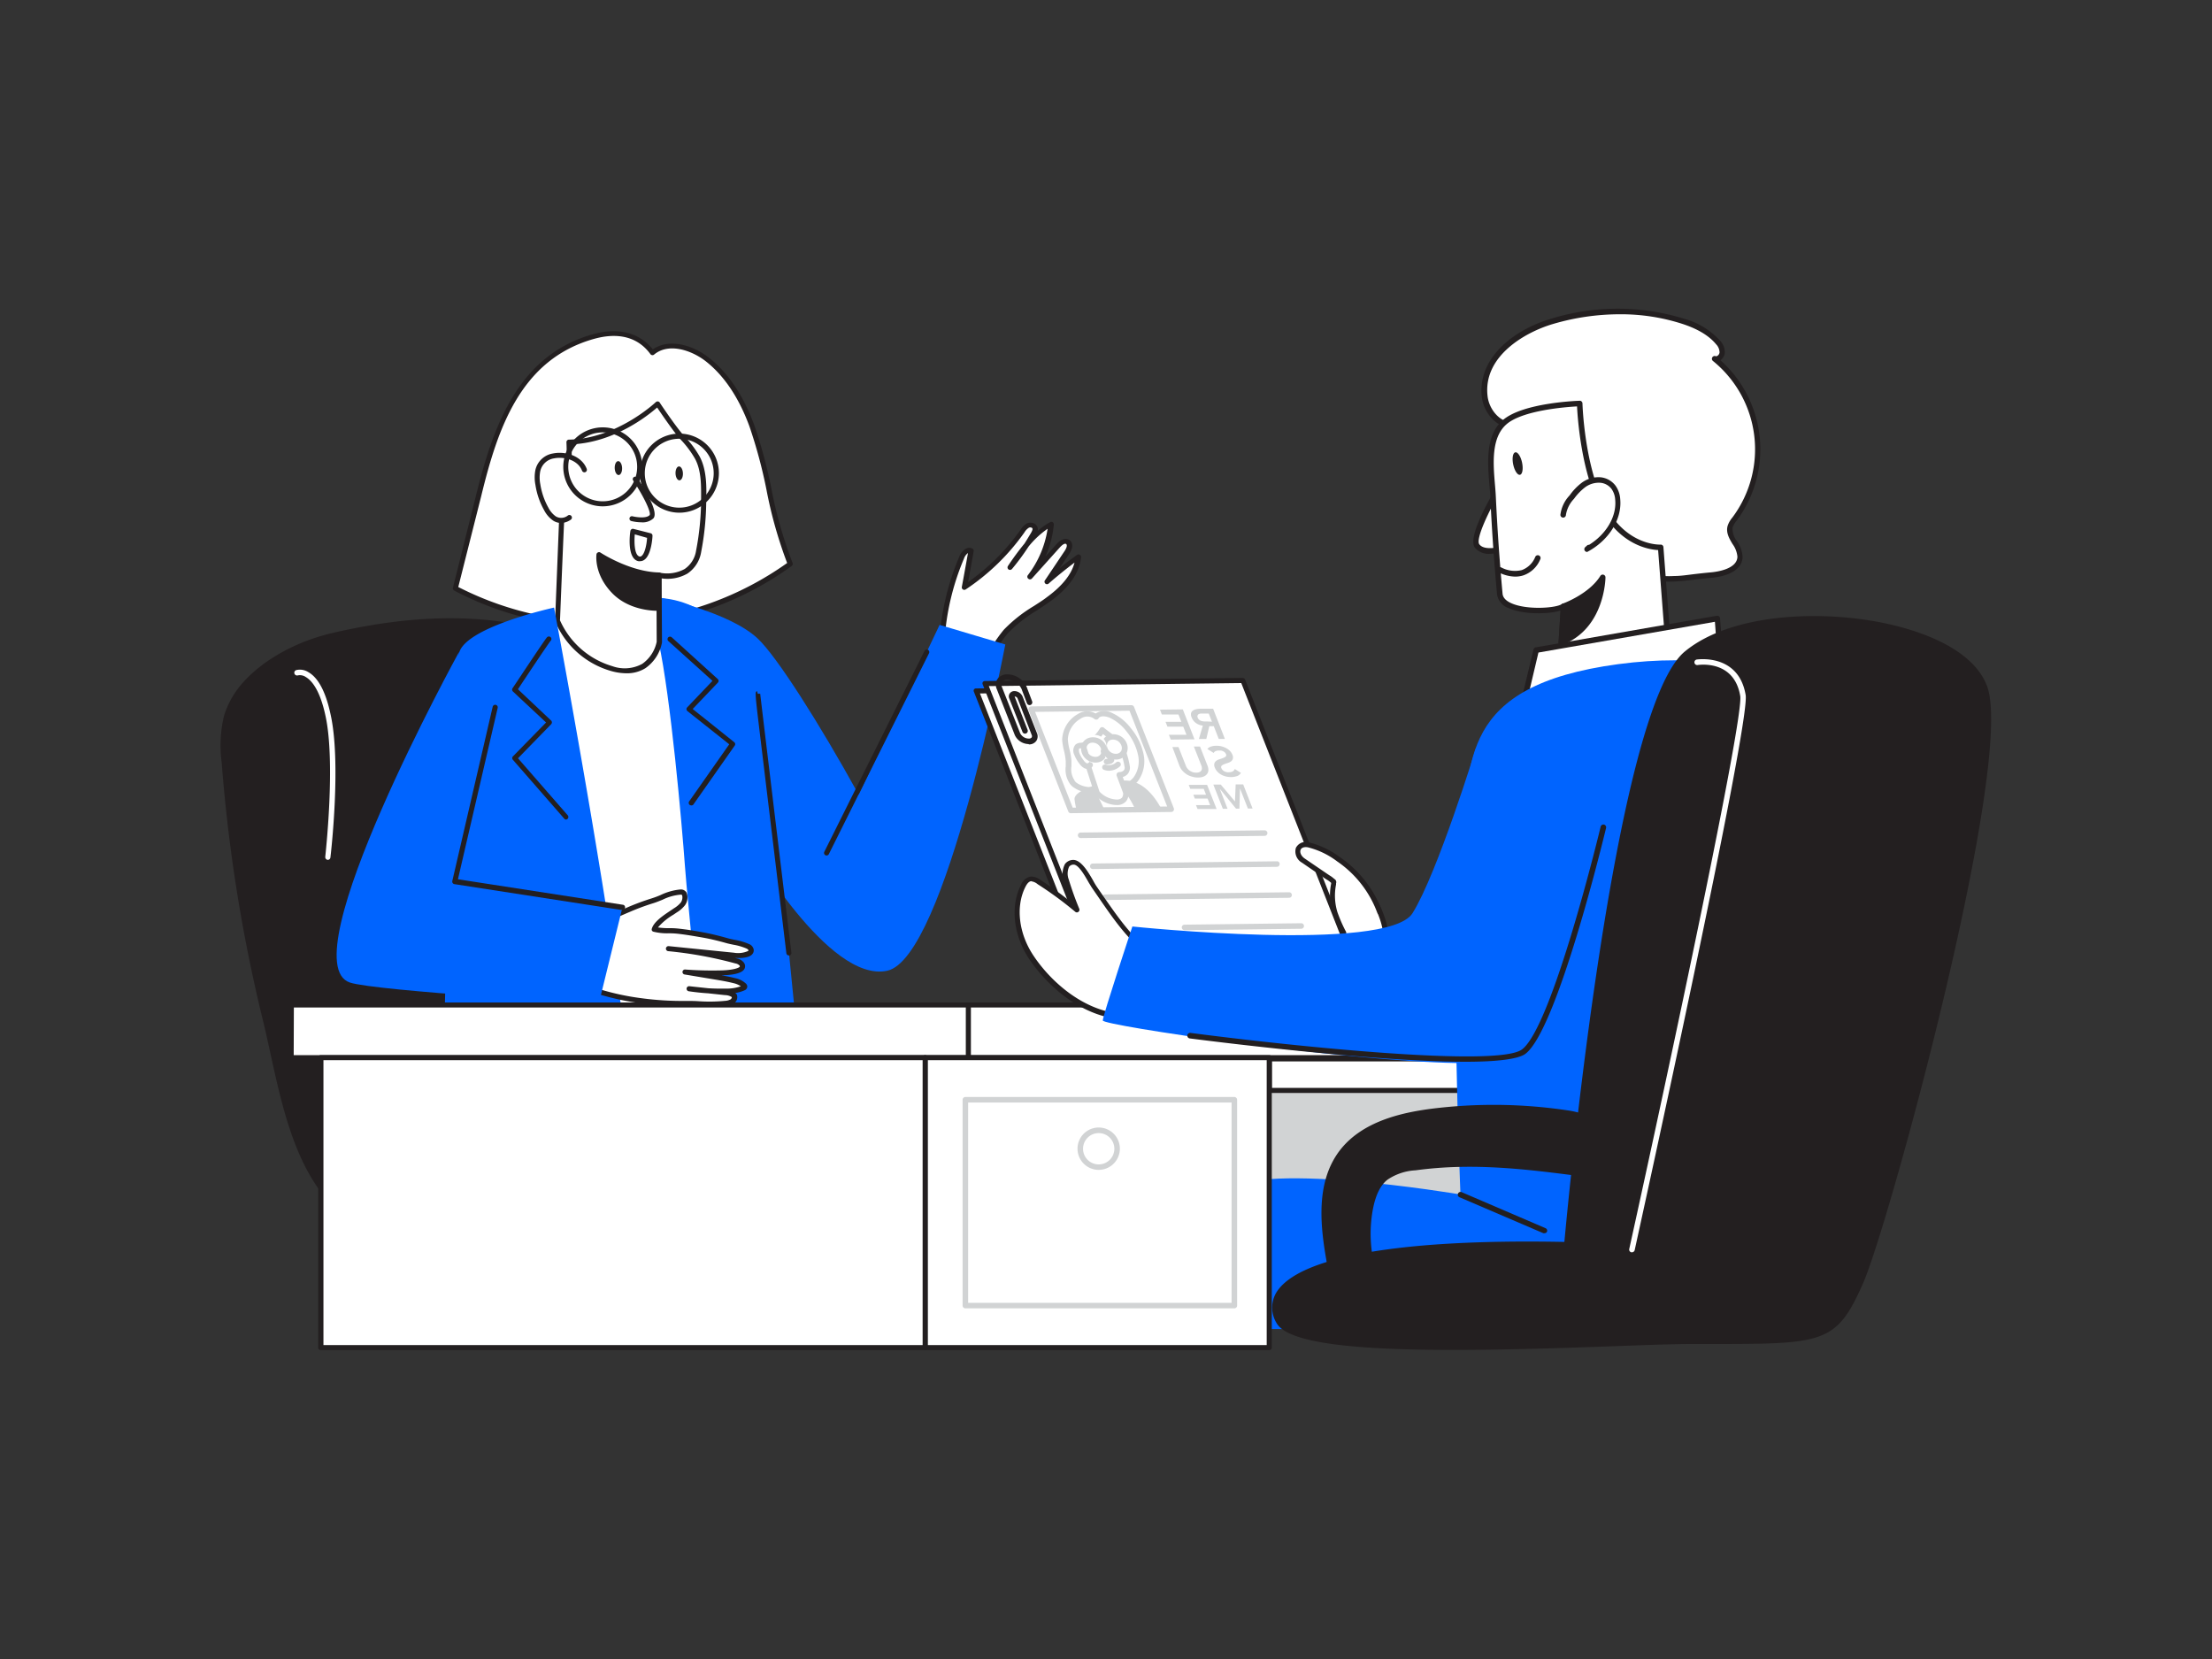<svg xmlns="http://www.w3.org/2000/svg" viewBox="0 0 400 300"><rect x="0" y="0" width="400" height="300" fill="#333333" stroke="none"/><g id="_75_job_interview" data-name="#75_job_interview"><path d="M170.3,115.93a45.81,45.81,0,0,1,3.57-15.16c.3-.72,1-1.58,1.69-1.21q-.6,3.33-1.21,6.64A39.6,39.6,0,0,0,184.85,96a2.74,2.74,0,0,1,1-1,.92.92,0,0,1,1.24.33,1.34,1.34,0,0,1-.22,1.13,40.88,40.88,0,0,1-4.2,6.14c2-3,4.19-6.12,7.37-7.87a18.52,18.52,0,0,1-3.77,9.55l5.09-5.66c.46-.52,1.23-1.07,1.77-.64s.18,1.28-.19,1.84l-3.54,5.28q2.7-2.37,5.61-4.48c-.34,3.22-2.8,5.8-5.42,7.69s-5.57,3.41-7.72,5.82a26.23,26.23,0,0,0-3.28,5.14" fill="#fff"/><path d="M178.58,119.73a.59.59,0,0,1-.22,0,.46.46,0,0,1-.18-.62,25.88,25.88,0,0,1,3.34-5.23,26.21,26.21,0,0,1,5.45-4.3c.79-.52,1.58-1,2.34-1.59,2.74-2,4.43-4.08,5-6.26-1.59,1.2-3.15,2.46-4.64,3.76a.45.45,0,0,1-.68-.59l3.54-5.28c.3-.46.52-1,.28-1.23s-.75.15-1.14.58l-5.09,5.67a.47.47,0,0,1-.64,0,.45.45,0,0,1-.07-.63,18.18,18.18,0,0,0,3.57-8.39A16.35,16.35,0,0,0,186,98.83a42.21,42.21,0,0,1-3,4.06.47.47,0,0,1-.63.08.46.46,0,0,1-.1-.62,48.68,48.68,0,0,1,3-4.07c.43-.67.83-1.35,1.22-2,.13-.25.28-.55.2-.73a.25.25,0,0,0-.15-.13.64.64,0,0,0-.47,0,2.43,2.43,0,0,0-.81.84,40.17,40.17,0,0,1-10.63,10.33.47.47,0,0,1-.51,0,.44.44,0,0,1-.19-.46c.37-2,.75-4.08,1.11-6.12a2.07,2.07,0,0,0-.72,1,45.21,45.21,0,0,0-3.53,15,.46.46,0,0,1-.92-.06,46,46,0,0,1,3.61-15.31,2.67,2.67,0,0,1,1.36-1.5,1.15,1.15,0,0,1,1,.07.44.44,0,0,1,.23.48c-.33,1.86-.67,3.71-1,5.57a39.25,39.25,0,0,0,9.48-9.46,3.23,3.23,0,0,1,1.18-1.17,1.56,1.56,0,0,1,1.18,0,1.17,1.17,0,0,1,.67.62,1.2,1.2,0,0,1,.07.74,13,13,0,0,1,2.24-1.56.44.44,0,0,1,.47,0,.46.46,0,0,1,.21.42,18.91,18.91,0,0,1-1.52,5.8l2-2.26c.84-.94,1.76-1.2,2.4-.68s.58,1.42-.1,2.45l-1.75,2.6c1-.84,2.1-1.65,3.17-2.43a.46.46,0,0,1,.49,0,.45.45,0,0,1,.23.44c-.3,2.84-2.18,5.54-5.61,8-.77.56-1.57,1.08-2.37,1.61a25.33,25.33,0,0,0-5.27,4.15,25.6,25.6,0,0,0-3.22,5A.46.46,0,0,1,178.58,119.73Z" fill="#231f20"/><path d="M44.42,123.57c4-4.45,10.34-7.39,15.65-8.63,13.05-3.07,27.52-4.2,40.43.3,20.15,7,15.93,32.06,17.74,49.32.93,8.86,1.07,18.55,4.35,26.88,3.63,9.21,1.69,17.36-6.52,24-6.17,5-14.39,6.86-22.32,6.72-8.79-.16-22.86,3.36-30.31-1.9-10.62-7.5-12.58-24.09-15.45-35.76a288.23,288.23,0,0,1-7.46-46.61,22.83,22.83,0,0,1,.41-8.33A15.36,15.36,0,0,1,44.42,123.57Z" fill="#231f20"/><path d="M75.84,223.62c-4.8,0-9.35-.65-12.66-3-9.09-6.42-11.86-19.06-14.3-30.22-.44-2-.87-4-1.31-5.79a288.48,288.48,0,0,1-7.48-46.69,23.18,23.18,0,0,1,.42-8.49,16.19,16.19,0,0,1,3.58-6.17h0c3.61-4,9.55-7.28,15.88-8.76,15.76-3.7,29.45-3.6,40.68.31,16.38,5.71,16.93,23.17,17.42,38.57.13,3.94.25,7.67.61,11.13.19,1.85.35,3.75.52,5.66.6,7.16,1.23,14.57,3.8,21.1,3.79,9.62,1.55,17.87-6.66,24.51-5.62,4.56-13.64,7-22.6,6.82-2.46-.05-5.34.2-8.38.46S79,223.62,75.84,223.62Zm5.6-110.93a93.14,93.14,0,0,0-21.27,2.68C54,116.81,48.24,120,44.74,123.86h0a15.08,15.08,0,0,0-3.38,5.83,22.69,22.69,0,0,0-.4,8.17,290.25,290.25,0,0,0,7.46,46.55c.45,1.83.88,3.77,1.33,5.82,2.4,11,5.13,23.46,13.94,29.68,5.22,3.68,13.92,2.94,21.59,2.28,3.07-.26,6-.51,8.47-.46,8.78.17,16.58-2.2,22-6.62,7.87-6.38,10-14.29,6.39-23.51-2.61-6.65-3.25-14.12-3.86-21.35-.16-1.9-.32-3.79-.52-5.64-.37-3.49-.48-7.23-.61-11.19-.48-15.12-1-32.26-16.83-37.76A57.24,57.24,0,0,0,81.44,112.69Zm-37,10.88h0Z" fill="#231f20"/><path d="M83.67,101.06l2.84-11.38c3.07-12.31,7.3-25,20.77-28.84,4-1.13,8-.68,10.69,2.93,2.72-2.29,7-1.06,9.8,1.11,3.9,3,6.47,7.43,8.17,12,3,8.12,3.53,16.9,7,25-17.18,12.68-41.72,14.47-60.56,4.42Z" fill="#fff"/><path d="M108.93,113.36a57,57,0,0,1-26.8-6.57.45.45,0,0,1-.23-.51L83.23,101h0l2.84-11.38c3-12.07,7.37-25.28,21.08-29.16,4.59-1.31,8.44-.34,10.9,2.72,2.94-2.06,7.19-.77,10,1.39,3.51,2.69,6.31,6.81,8.32,12.24A88.26,88.26,0,0,1,139.5,88.4a77.28,77.28,0,0,0,3.82,13.39.47.47,0,0,1-.15.55A57.87,57.87,0,0,1,108.93,113.36Zm-26.06-7.21a57.46,57.46,0,0,0,59.47-4.34,79.06,79.06,0,0,1-3.73-13.21,88.88,88.88,0,0,0-3.1-11.53c-1.94-5.26-4.64-9.24-8-11.83-2.65-2-6.68-3.26-9.23-1.12a.44.44,0,0,1-.35.1.44.44,0,0,1-.31-.18c-2.83-3.86-7.1-3.63-10.2-2.76C94.15,65,90,77.43,87,89.79Z" fill="#231f20"/><path d="M137,115.45c3.47,3.24,11.22,15.45,18.28,28.25L169.91,113l11.88,3.54s-10.75,56.69-21.35,59-25.05-23-25.05-23l-16.21-44.51S131.82,110.6,137,115.45Z" fill="#0064ff"/><path d="M118,113.41s16,9,19.15,24.57-3,63.18-3,63.18l-39.7-1.65s6.47-56.74,2.59-69.09-3.76-15.78,0-17S111,105.69,118,113.41Z" fill="#fff"/><path d="M134.16,201.62h0L94.44,200a.48.48,0,0,1-.33-.15.45.45,0,0,1-.1-.35c.06-.57,6.41-56.79,2.61-68.9-3.92-12.45-3.86-16.23.29-17.58.59-.19,1.37-.53,2.27-.92,4.56-2,13-5.64,19.09,1,1.14.66,16.3,9.77,19.31,24.83,3.09,15.44-2.91,62.85-3,63.33A.45.45,0,0,1,134.16,201.62ZM95,199.07l38.79,1.62c.59-4.73,5.83-48.1,2.93-62.62-3-15.17-18.78-24.17-18.93-24.26a.27.27,0,0,1-.12-.09c-5.62-6.22-13.43-2.84-18.1-.82-.92.4-1.71.74-2.35.95-3.11,1-3.76,3.52.3,16.44C101.21,142.11,95.63,193.14,95,199.07Z" fill="#231f20"/><path d="M127.86,209.41c-1.06-25.22-3.49-45.64-4-52.78-.57-7.82-2.58-30.52-4.74-40.45-2.8-6.18-1.59-8-1.59-8s15.8-2.22,20.5,21.36c1.39,6.95,4.92,47.46,8.32,78.93Z" fill="#0064ff"/><path d="M119.16,104l.07,12.14S118,123,110.62,120.9a15.31,15.31,0,0,1-9.81-8.71l.84-21a37.79,37.79,0,0,0,1.22-11.27c9-.15,16-6.92,16-6.92s3.08,4.64,4.42,6.1a18.6,18.6,0,0,1,2.78,3.66c1.24,2.34,1.19,5.25,1.13,7.84a50.94,50.94,0,0,1-.91,9.14C125.13,105.45,119.16,104,119.16,104Z" fill="#fff"/><path d="M113.24,121.75a10.29,10.29,0,0,1-2.74-.41,15.62,15.62,0,0,1-10.12-9,.35.35,0,0,1,0-.17s.83-20.89.83-21a5,5,0,0,1,.22-1,35,35,0,0,0,1-10.2.44.44,0,0,1,.13-.33.43.43,0,0,1,.32-.14c8.68-.14,15.65-6.72,15.72-6.79a.47.47,0,0,1,.7.08c0,.05,3.08,4.62,4.38,6a18.93,18.93,0,0,1,2.84,3.76c1.31,2.46,1.25,5.56,1.19,8.06a50.38,50.38,0,0,1-.92,9.22,5.8,5.8,0,0,1-2.48,3.89,7.25,7.25,0,0,1-4.67.87l.07,11.6a7.33,7.33,0,0,1-3,4.64A6.27,6.27,0,0,1,113.24,121.75Zm-12-9.63a15,15,0,0,0,9.48,8.34,6.6,6.6,0,0,0,5.41-.41,6.46,6.46,0,0,0,2.62-4L118.7,104a.46.46,0,0,1,.17-.36.49.49,0,0,1,.39-.09,6.65,6.65,0,0,0,4.54-.65,4.89,4.89,0,0,0,2.07-3.31,49.25,49.25,0,0,0,.91-9c0-2.51.12-5.36-1.09-7.62A18,18,0,0,0,123,79.4c-1.11-1.22-3.36-4.51-4.17-5.71-1.6,1.41-7.75,6.35-15.48,6.66a35.09,35.09,0,0,1-1,10,4.63,4.63,0,0,0-.18.85h0S102.09,91.53,101.27,112.12Z" fill="#231f20"/><path d="M119.09,110s-4.93.22-8.09-3.06-2.7-6.6-2.7-6.6,5.33,3.58,10.86,3.7Z" fill="#231f20"/><path d="M118.87,110.45c-1.06,0-5.29-.2-8.19-3.21-3.28-3.4-2.84-6.81-2.82-7a.44.44,0,0,1,.26-.34.42.42,0,0,1,.42,0s5.29,3.5,10.63,3.62a.44.44,0,0,1,.43.44l-.07,6a.44.44,0,0,1-.42.43Zm.22-.45h0Zm-10.37-8.87a8.7,8.7,0,0,0,2.59,5.5c2.47,2.56,6.12,2.89,7.34,2.93l.06-5.1A23.6,23.6,0,0,1,108.72,101.13Z" fill="#231f20"/><path d="M114.86,86.6s3.91,5.83,3,6.85-3.53.34-3.53.34" fill="#fff"/><path d="M116,94.45a8.18,8.18,0,0,1-1.84-.23.45.45,0,0,1-.32-.54.44.44,0,0,1,.54-.32c.61.15,2.48.45,3.09-.21.33-.47-1.08-3.41-3-6.3a.45.45,0,0,1,.74-.5c1.23,1.85,4,6.25,2.93,7.4A2.84,2.84,0,0,1,116,94.45Z" fill="#231f20"/><ellipse cx="122.83" cy="85.59" rx="0.67" ry="1.26" transform="translate(-3.27 4.9) rotate(-2.25)" fill="#231f20"/><ellipse cx="111.83" cy="84.64" rx="0.67" ry="1.26" transform="translate(-3.24 4.46) rotate(-2.25)" fill="#231f20"/><path d="M117.52,96.87l-3.11-.8s-.63,4.54,1.12,4.94S117.52,96.87,117.52,96.87Z" fill="#fff"/><path d="M115.74,101.48a1.1,1.1,0,0,1-.31,0C113.34,101,113.9,96.52,114,96a.44.44,0,0,1,.2-.3.4.4,0,0,1,.35-.06l3.11.79a.44.44,0,0,1,.33.45c0,.35-.21,3.4-1.42,4.31A1.32,1.32,0,0,1,115.74,101.48Zm-.95-4.85c-.13,1.45-.07,3.74.84,4a.41.41,0,0,0,.38-.09c.6-.45.94-2.12,1-3.28Z" fill="#231f20"/><path d="M105.7,85c-.81-2.13-3.52-2.92-5.58-2.51a3.49,3.49,0,0,0-2.83,2.64,6.48,6.48,0,0,0,0,2.52A13,13,0,0,0,98.78,92a4.68,4.68,0,0,0,1.51,1.76,2.37,2.37,0,0,0,2.69-.18" fill="#fff"/><path d="M101.46,94.57a2.66,2.66,0,0,1-1.42-.42,5.14,5.14,0,0,1-1.66-1.92,13.41,13.41,0,0,1-1.56-4.56,6.92,6.92,0,0,1,0-2.7A3.9,3.9,0,0,1,100,82c2.3-.46,5.21.46,6.1,2.79a.46.46,0,0,1-.26.59.46.46,0,0,1-.59-.27c-.72-1.87-3.14-2.6-5.07-2.22a3,3,0,0,0-2.48,2.3,6.06,6.06,0,0,0,0,2.34,12.68,12.68,0,0,0,1.46,4.26,4.31,4.31,0,0,0,1.35,1.59,1.92,1.92,0,0,0,2.19-.17.46.46,0,1,1,.52.76A3.14,3.14,0,0,1,101.46,94.57Z" fill="#231f20"/><path d="M76.76,209.41A149.23,149.23,0,0,0,80,191c1.28-14.38,0-63.33,3.06-73.07,1.48-4.65,17.13-8.06,17.13-8.06s15,79.36,15,100.8Z" fill="#0064ff"/><path d="M103.29,168.24c3.68-.63,7-2.34,10.45-3.79,1.38-.58,2.79-1.11,4.22-1.55,1.68-.52,3.29-1.52,5.09-1.57,1.12,0,.83,1.55.41,2.12a5.81,5.81,0,0,1-1.53,1.3c-1.05.72-3.27,2-3.65,3.3a23.91,23.91,0,0,0,4.23.34c1.52.17,3,.4,4.52.69s2.92.63,4.36,1a24.34,24.34,0,0,1,3.79,1c.29.15.6.37.62.69.07,1.14-2.49,1-3.13.94l-11.79-1.18a73.69,73.69,0,0,1,12.22,2.2,1.65,1.65,0,0,1,1,.56c1,1.51-3.22,1.59-3.69,1.6a64.52,64.52,0,0,1-6.52-.17l5.3.88c1.18.2,2.37.39,3.54.69a3.73,3.73,0,0,1,1.75.85.35.35,0,0,1,.12.23c0,.12-.13.2-.24.25a7.65,7.65,0,0,1-3.15.56,38.34,38.34,0,0,1-6.6-.44l6.54.7a2.47,2.47,0,0,1,1.6.58.9.9,0,0,1-.39,1,2.44,2.44,0,0,1-1.12.34,58.3,58.3,0,0,1-7.24,0,57.56,57.56,0,0,1-7.87-.5,46.71,46.71,0,0,1-14.84-4.44" fill="#fff"/><path d="M128.67,182c-.78,0-1.54,0-2.3-.06s-1.58-.06-2.38,0a60.18,60.18,0,0,1-7.93-.5,47.22,47.22,0,0,1-15-4.49.47.47,0,0,1-.21-.62.47.47,0,0,1,.62-.2,46,46,0,0,0,14.69,4.4A55.43,55.43,0,0,0,124,181c.81,0,1.62,0,2.42.06a29,29,0,0,0,4.76-.08,2.26,2.26,0,0,0,.92-.26.52.52,0,0,0,.24-.41,2.3,2.3,0,0,0-1.23-.36l-3.07-.33c-1.17-.07-2.34-.2-3.5-.37a.47.47,0,0,1-.38-.52.46.46,0,0,1,.5-.39l3.45.37q1.54.09,3.09.06a7.54,7.54,0,0,0,2.76-.42,3.74,3.74,0,0,0-1.35-.57c-1.15-.29-2.34-.49-3.5-.68l-5.29-.88a.45.45,0,0,1,.1-.9c2.15.16,4.33.21,6.48.16s3.25-.44,3.38-.69c0-.05,0-.15-.06-.2a1.32,1.32,0,0,0-.74-.37A72.54,72.54,0,0,0,120.83,172a.46.46,0,0,1-.41-.45v-.05a.47.47,0,0,1,.5-.41l11.79,1.19a4.45,4.45,0,0,0,2.57-.31c.06-.06.07-.1.06-.15s-.08-.17-.36-.3a10.24,10.24,0,0,0-2.34-.68c-.47-.1-.94-.19-1.38-.32-1.42-.4-2.87-.75-4.32-1s-3-.52-4.48-.68a15.31,15.31,0,0,0-1.54-.07,10.37,10.37,0,0,1-2.76-.29.44.44,0,0,1-.28-.22.47.47,0,0,1,0-.35c.38-1.26,2.11-2.4,3.37-3.24l.62-.42a4.76,4.76,0,0,0,1.26-1.07,1.63,1.63,0,0,0,.22-1.3s-.08-.11-.25-.1a9,9,0,0,0-3.27.91c-.55.22-1.12.46-1.7.64a41,41,0,0,0-4.17,1.54c-.63.26-1.26.54-1.88.81a37.31,37.31,0,0,1-8.68,3,.46.46,0,0,1-.15-.9,36.87,36.87,0,0,0,8.46-2.93l1.89-.83a45.33,45.33,0,0,1,4.26-1.57,17.09,17.09,0,0,0,1.62-.61,10.46,10.46,0,0,1,3.6-1,1.17,1.17,0,0,1,1.08.6,2.43,2.43,0,0,1-.29,2.25,5.52,5.52,0,0,1-1.48,1.3l-.64.43a11,11,0,0,0-2.77,2.29,12.93,12.93,0,0,0,2,.13,14.74,14.74,0,0,1,1.62.07c1.52.16,3,.4,4.56.69s2.95.64,4.39,1.05c.42.12.87.21,1.31.3a11,11,0,0,1,2.55.75,1.33,1.33,0,0,1,.89,1.07,1.07,1.07,0,0,1-.35.87c-.7.67-2.4.63-3.08.57l.39.11a2.07,2.07,0,0,1,1.25.75,1.06,1.06,0,0,1,.11,1.13c-.38.72-1.78,1.12-4.15,1.17h0c.8.14,1.62.29,2.42.5a4,4,0,0,1,2,1,.77.77,0,0,1,.24.56.75.75,0,0,1-.5.65,6,6,0,0,1-1.67.48,1.94,1.94,0,0,1,.21.2.35.35,0,0,1,.08.13,1.35,1.35,0,0,1-.55,1.57,2.83,2.83,0,0,1-1.33.41A19.13,19.13,0,0,1,128.67,182Z" fill="#231f20"/><path d="M83,117.91s-30.77,56-19.74,59.76c4.52,1.54,45,3.91,45,3.91l4.29-17.46-30.32-4.69Z" fill="#0064ff"/><path d="M122.83,92.71A7.15,7.15,0,1,1,130,85.57,7.15,7.15,0,0,1,122.83,92.71Zm0-13.37a6.23,6.23,0,1,0,6.23,6.23A6.24,6.24,0,0,0,122.83,79.34Z" fill="#231f20"/><path d="M109,91.56a7.14,7.14,0,1,1,7.14-7.14A7.15,7.15,0,0,1,109,91.56Zm0-13.37a6.23,6.23,0,1,0,6.22,6.23A6.24,6.24,0,0,0,109,78.19Z" fill="#231f20"/><path d="M112.56,164.57h-.07l-30.32-4.69a.44.44,0,0,1-.31-.2.45.45,0,0,1-.07-.36l7.3-31.5A.46.46,0,0,1,90,128l-7.19,31,29.84,4.61a.46.46,0,0,1,.38.53A.45.45,0,0,1,112.56,164.57Z" fill="#231f20"/><path d="M142.65,172.77a.45.45,0,0,1-.45-.4l-4.77-39.54c-.93-7.74-.93-7.74-.51-7.83l.18.9-.09-.45.46,0c.06.68,5.58,46.38,5.64,46.84a.46.46,0,0,1-.4.51Z" fill="#231f20"/><path d="M149.47,154.7a.46.46,0,0,1-.41-.66l18.12-36.33a.46.46,0,0,1,.61-.21.47.47,0,0,1,.21.62l-18.12,36.33A.45.45,0,0,1,149.47,154.7Z" fill="#231f20"/><path d="M59.32,155.49h-.06a.5.5,0,0,1-.44-.55c0-.17,1.94-17.13,0-25.67-1-4.55-2.48-6.23-3.52-6.84a1.88,1.88,0,0,0-1.43-.3.51.51,0,0,1-.63-.33.5.5,0,0,1,.32-.62,2.81,2.81,0,0,1,2.19.36c1.78,1,3.14,3.53,4,7.52,2,8.69.09,25.29,0,26A.49.49,0,0,1,59.32,155.49Z" fill="#fff"/><path d="M102.33,148.2A.43.43,0,0,1,102,148L92.75,137.4a.45.45,0,0,1,0-.62l6-6.13-6-5.61a.46.46,0,0,1-.07-.58c1-1.47,5.84-8.82,6.25-9.23a.46.46,0,0,1,.65,0,.45.45,0,0,1,0,.64c-.32.36-3.64,5.32-5.92,8.77l6,5.66a.45.45,0,0,1,.14.33.51.51,0,0,1-.13.33l-6,6.16,9,10.32a.47.47,0,0,1-.05.65A.48.48,0,0,1,102.33,148.2Z" fill="#231f20"/><path d="M125,145.64a.53.53,0,0,1-.27-.08.47.47,0,0,1-.11-.64l7.25-10.33-7.56-6a.47.47,0,0,1-.17-.33.42.42,0,0,1,.12-.34l4.58-4.8-8-7.21a.47.47,0,0,1,0-.65.46.46,0,0,1,.65,0l8.3,7.53a.44.44,0,0,1,.15.32.42.42,0,0,1-.13.33l-4.55,4.77,7.51,6a.45.45,0,0,1,.09.62l-7.5,10.69A.47.47,0,0,1,125,145.64Z" fill="#231f20"/><path d="M302.72,104.66c2.11-.09,4.21-.45,6.66-.66,2.28-.2,5.21-1,5.25-3.33,0-2-2.31-3.56-1.79-5.45a4.21,4.21,0,0,1,.81-1.38,21.1,21.1,0,0,0-3.63-29,1.18,1.18,0,0,0,1.38-1.09,2.59,2.59,0,0,0-.73-1.84,13,13,0,0,0-6.33-3.86,40.17,40.17,0,0,0-23.66,0c-5.92,1.73-13,6.44-12.23,13.58.28,2.56,2.29,5.07,4.87,5.18,1.32,7.65,5.33,12.87,10.37,18.41a30.78,30.78,0,0,0,12.41,8.44A17,17,0,0,0,302.72,104.66Z" fill="#fff"/><path d="M301.79,105.18a17,17,0,0,1-5.85-1,31.13,31.13,0,0,1-12.62-8.58c-4.66-5.11-8.95-10.37-10.42-18.27-2.76-.36-4.67-3.06-4.95-5.6-.76-7,5.77-12.12,12.59-14.11a40.79,40.79,0,0,1,23.95,0,13.73,13.73,0,0,1,6.57,4,3.07,3.07,0,0,1,.84,2.2,1.85,1.85,0,0,1-.79,1.32,21.59,21.59,0,0,1,2.94,29l-.07.09a3.86,3.86,0,0,0-.66,1.12,3.44,3.44,0,0,0,.79,2.52,5.37,5.37,0,0,1,1,2.81c0,2.09-2.17,3.51-5.71,3.81-1,.09-2,.21-2.89.31-1.31.16-2.54.31-3.79.36h0Zm-8.91-48.35a42.83,42.83,0,0,0-12.06,1.76C276,60,268.14,64.31,269,71.63c.24,2.2,2,4.64,4.39,4.75a.49.49,0,0,1,.47.41c1.23,7.11,4.69,12,10.25,18.15a30.29,30.29,0,0,0,12.21,8.31,16.33,16.33,0,0,0,6.42.91h0c1.22,0,2.43-.2,3.72-.35.93-.11,1.9-.22,2.93-.31s4.75-.58,4.79-2.84a4.59,4.59,0,0,0-.88-2.28c-.6-1-1.23-2.07-.89-3.29a4.43,4.43,0,0,1,.82-1.46l.07-.09a20.57,20.57,0,0,0-3.55-28.27.5.5,0,0,1-.12-.63.49.49,0,0,1,.59-.24.39.39,0,0,0,.36-.07.84.84,0,0,0,.37-.59,2.16,2.16,0,0,0-.62-1.48c-1.64-2-4.27-3.09-6.1-3.69A36.17,36.17,0,0,0,292.88,56.83Z" fill="#231f20"/><path d="M271.28,88s-5.46,9-4.19,10.76,5.21.41,5.21.41" fill="#fff"/><path d="M269.45,100.15A3.26,3.26,0,0,1,266.68,99c-1.35-1.89,2.85-9.13,4.17-11.31a.5.5,0,1,1,.85.52c-2.54,4.19-4.87,9.28-4.2,10.2.86,1.21,3.63.58,4.63.24a.51.51,0,0,1,.64.31.5.5,0,0,1-.31.63A10.23,10.23,0,0,1,269.45,100.15Z" fill="#231f20"/><path d="M272.07,76.36C268.5,79.52,269.81,85.83,270,90q.4,8.73,1.21,17.43c.34,3.68,9.9,3.39,11.54,2.22l-.93,14.63s4.63,1.08,12.2-2.78,7.57-5.69,7.57-5.69L300.3,99S294,99.27,290,91.9,285.66,73,285.66,73,275.55,73.29,272.07,76.36Z" fill="#fff"/><path d="M283.54,124.9a8.34,8.34,0,0,1-1.84-.16.48.48,0,0,1-.38-.52l.88-13.81c-2.14.67-6.76.76-9.37-.44a3.12,3.12,0,0,1-2.12-2.52c-.53-5.78-.94-11.65-1.21-17.46,0-.69-.09-1.44-.16-2.24-.34-4-.76-9,2.4-11.76h0c3.58-3.16,13.49-3.51,13.91-3.52a.42.42,0,0,1,.35.13.48.48,0,0,1,.16.35c0,.12.34,11.53,4.25,18.71,3.81,7,9.63,6.83,9.87,6.82a.49.49,0,0,1,.52.46l1.28,16.8c0,.4-.37,2.36-7.84,6.17A23.84,23.84,0,0,1,283.54,124.9Zm-1.2-1.07c1.28.14,5.42.27,11.45-2.81,6.9-3.52,7.3-5.27,7.3-5.29l-1.25-16.26c-1.61-.08-6.79-.88-10.31-7.33s-4.24-16.3-4.35-18.65c-2.05.11-9.9.71-12.78,3.25h0c-2.78,2.45-2.38,7.15-2.06,10.93.07.81.13,1.57.16,2.28.27,5.79.68,11.64,1.21,17.4.06.7.58,1.27,1.54,1.71,2.79,1.29,8.14.92,9.21.16a.49.49,0,0,1,.53,0,.5.5,0,0,1,.26.47Z" fill="#231f20"/><path d="M271.18,103.06s4.62,2.6,6.84-2.16" fill="#fff"/><path d="M274,104.27a6.73,6.73,0,0,1-3-.78.49.49,0,0,1-.19-.68.5.5,0,0,1,.68-.19,5.27,5.27,0,0,0,3.7.47,4.18,4.18,0,0,0,2.44-2.4.5.5,0,0,1,.67-.24.5.5,0,0,1,.24.66,5.11,5.11,0,0,1-3.05,2.93A4.83,4.83,0,0,1,274,104.27Z" fill="#231f20"/><path d="M282.77,93.13a5.76,5.76,0,0,1,1.56-3.21,10.14,10.14,0,0,1,2.07-2.18,4.67,4.67,0,0,1,3.11-.91,3.37,3.37,0,0,1,2.31,1.29,4.21,4.21,0,0,1,.77,2.22c.32,3.4-1.9,7-5.57,9l.31-.29" fill="#fff"/><path d="M287,99.81a.52.52,0,0,1-.41-.21.5.5,0,0,1,.07-.66l.32-.29a.48.48,0,0,1,.38-.13c3.12-1.94,5-5.14,4.72-8.13a3.75,3.75,0,0,0-.68-2,2.86,2.86,0,0,0-2-1.09,4.16,4.16,0,0,0-2.77.82,9.88,9.88,0,0,0-2,2.08,5.47,5.47,0,0,0-1.46,2.9.5.5,0,0,1-.5.5h0a.5.5,0,0,1-.5-.5,6.18,6.18,0,0,1,1.67-3.52,10.47,10.47,0,0,1,2.17-2.27,5.11,5.11,0,0,1,3.46-1,3.87,3.87,0,0,1,2.65,1.49,4.68,4.68,0,0,1,.87,2.48c.33,3.57-2,7.37-5.83,9.45A.53.53,0,0,1,287,99.81Z" fill="#231f20"/><path d="M282.75,109.62s4.89-1.72,7.07-5.21c0,0,0,8.87-7.48,11.73Z" fill="#231f20"/><path d="M282.34,116.64a.47.47,0,0,1-.3-.1.48.48,0,0,1-.2-.43l.41-6.52a.5.5,0,0,1,.33-.44c.05,0,4.76-1.71,6.81-5a.5.5,0,0,1,.93.26c0,.09-.08,9.25-7.81,12.2A.47.47,0,0,1,282.34,116.64Zm.89-6.66-.34,5.39c4.55-2.14,5.88-6.79,6.27-9.29A17.32,17.32,0,0,1,283.23,110Z" fill="#231f20"/><ellipse cx="274.44" cy="83.83" rx="0.82" ry="2.08" transform="translate(-11.35 57.94) rotate(-11.81)" fill="#231f20"/><path d="M247.49,176c-2.61,1.52-6,.53-8.5-1.18A17.14,17.14,0,0,1,231.71,162a8.58,8.58,0,0,1,.93-4.94C239.41,145.73,258.15,169.8,247.49,176Z" fill="#fff"/><path d="M244.58,177.24a10.76,10.76,0,0,1-5.85-2,17.67,17.67,0,0,1-7.47-13.16,8.88,8.88,0,0,1,1-5.2c1.51-2.53,3.7-3.6,6.37-3.11,5.22,1,11.23,8,12.36,14.4.65,3.73-.51,6.66-3.26,8.27A6.07,6.07,0,0,1,244.58,177.24Zm-7.18-22.7a5,5,0,0,0-4.36,2.79,7.91,7.91,0,0,0-.87,4.67,16.76,16.76,0,0,0,7.08,12.47c2.22,1.53,5.49,2.63,8,1.16h0c3.07-1.79,3.23-5,2.82-7.32-1.06-6-6.81-12.78-11.63-13.67A6.42,6.42,0,0,0,237.4,154.54Z" fill="#231f20"/><polygon points="198.15 179.95 244.78 179.38 223.18 124.41 176.55 124.97 198.15 179.95" fill="#fff"/><path d="M198.15,180.4a.43.43,0,0,1-.42-.29l-21.61-55a.45.45,0,0,1,0-.42.43.43,0,0,1,.37-.2l46.63-.57a.55.55,0,0,1,.43.29l21.61,55a.46.46,0,0,1-.42.62l-46.63.56Zm-20.94-55,21.25,54.07,45.66-.56-21.25-54.06Z" fill="#231f20"/><polygon points="199.74 178.61 246.37 178.05 224.77 123.08 178.14 123.64 199.74 178.61" fill="#fff"/><path d="M199.74,179.07a.44.44,0,0,1-.42-.29l-21.61-55a.48.48,0,0,1,0-.42.46.46,0,0,1,.37-.21l46.64-.56a.52.52,0,0,1,.43.29l21.6,55a.45.45,0,0,1-.05.42.46.46,0,0,1-.37.21l-46.63.56Zm-20.93-55,21.24,54.06,45.66-.55-21.25-54.06Z" fill="#231f20"/><path d="M195.41,151.55a.51.51,0,0,1-.5-.5.5.5,0,0,1,.5-.5l33.28-.4h0a.5.5,0,0,1,.5.49.51.51,0,0,1-.5.51l-33.28.4Z" fill="#d1d3d4"/><path d="M197.61,157.15a.5.5,0,1,1,0-1l33.28-.4a.47.47,0,0,1,.51.49.5.5,0,0,1-.49.51l-33.29.4Z" fill="#d1d3d4"/><path d="M199.82,162.75a.5.5,0,0,1,0-1l33.29-.4h0a.5.5,0,0,1,0,1l-33.29.4Z" fill="#d1d3d4"/><path d="M214.2,168.21a.51.51,0,0,1-.5-.5.5.5,0,0,1,.5-.5l21.1-.26h0a.5.5,0,0,1,0,1l-21.1.26Z" fill="#d1d3d4"/><path d="M193.65,147.05a.49.49,0,0,1-.47-.31L186,128.42a.51.51,0,0,1,.46-.68l18.14-.22h0a.5.5,0,0,1,.47.31l7.19,18.32a.5.5,0,0,1-.05.46.48.48,0,0,1-.41.22l-18.14.22Zm-6.47-18.32,6.8,17.32,17.08-.21-6.81-17.32Z" fill="#d1d3d4"/><path d="M221.5,133.62l-1.11,0-.9-2.3h-.81l-.54,2.31-1.34,0,.71-2.42a2.5,2.5,0,0,1-1.26-.47,2.17,2.17,0,0,1-.76-1,1.29,1.29,0,0,1-.11-.76.81.81,0,0,1,.33-.48,1.67,1.67,0,0,1,.65-.26,4.44,4.44,0,0,1,.84-.08l2.17,0Zm-2.34-3.11-.58-1.48-1,0-.43,0a1.34,1.34,0,0,0-.37.1.43.43,0,0,0-.21.23.48.48,0,0,0,0,.38,1,1,0,0,0,.28.42,1.36,1.36,0,0,0,.41.22,2.43,2.43,0,0,0,.47.08l.49,0Z" fill="#d1d3d4"/><path d="M216,133.69l-4.29.05-.34-.87,3.18,0-.58-1.47-2.86,0-.35-.87,2.87,0-.53-1.33-3,0-.34-.87,4.13-.05Z" fill="#d1d3d4"/><path d="M218.33,135.44A1.38,1.38,0,0,1,219,135a2.94,2.94,0,0,1,.91-.14,3.84,3.84,0,0,1,.88.08,3.89,3.89,0,0,1,.85.3,2.81,2.81,0,0,1,.72.5,2,2,0,0,1,.49.73,1.09,1.09,0,0,1,.08.77.94.94,0,0,1-.36.47,2.14,2.14,0,0,1-.61.28,6.55,6.55,0,0,0-.63.22,1.33,1.33,0,0,0-.44.28.41.41,0,0,0,0,.46.94.94,0,0,0,.23.33,1.41,1.41,0,0,0,.35.23,1.7,1.7,0,0,0,.4.13,1.46,1.46,0,0,0,.41,0,1.32,1.32,0,0,0,.64-.15.85.85,0,0,0,.37-.43l1.11.7a1.31,1.31,0,0,1-.7.58,3.44,3.44,0,0,1-1.05.18,4.12,4.12,0,0,1-.92-.1,3.45,3.45,0,0,1-.85-.31,2.84,2.84,0,0,1-.71-.54,2.31,2.31,0,0,1-.49-.76,1.15,1.15,0,0,1-.08-.77,1,1,0,0,1,.36-.48,2.14,2.14,0,0,1,.61-.28c.23-.07.44-.15.63-.22a1.57,1.57,0,0,0,.45-.26.38.38,0,0,0,.05-.43,1,1,0,0,0-.21-.31,1.4,1.4,0,0,0-.32-.22,2.4,2.4,0,0,0-.38-.12l-.39,0a1.54,1.54,0,0,0-.58.11.58.58,0,0,0-.34.33Z" fill="#d1d3d4"/><path d="M212,135.09h1.11l1.34,3.4a1.75,1.75,0,0,0,.23.42,2.11,2.11,0,0,0,.39.4,2.29,2.29,0,0,0,.56.3,2,2,0,0,0,.71.11,1.33,1.33,0,0,0,.62-.13.71.71,0,0,0,.31-.31.75.75,0,0,0,.07-.4,1.43,1.43,0,0,0-.09-.42L215.89,135H217l1.35,3.44a2,2,0,0,1,.16.89,1.12,1.12,0,0,1-.27.67,1.41,1.41,0,0,1-.63.44,2.58,2.58,0,0,1-.93.16,3.37,3.37,0,0,1-1.05-.14,3.44,3.44,0,0,1-1-.41,4,4,0,0,1-.8-.67,2.94,2.94,0,0,1-.54-.88Z" fill="#d1d3d4"/><path d="M226.51,146.21h-.85l-1.43-3.63h0l-.1,3.65h-.62l-2.95-3.61h0l1.42,3.63h-.85l-1.72-4.37,1.35,0,2.56,3.05.13-3.08,1.36,0Z" fill="#d1d3d4"/><path d="M220,146.29l-3.45,0-.28-.7,2.56,0-.46-1.18-2.31,0-.27-.7,2.3,0-.42-1.07-2.43,0-.28-.71,3.32,0Z" fill="#d1d3d4"/><path d="M193.94,141.52c-1-1.18-.66-2.56-.73-3.9s-.6-2.64-.65-3.92a5.05,5.05,0,0,1,2.58-4.18,2.6,2.6,0,0,1,3.05.11c.49-.77,1.71-.71,2.65-.31a8.57,8.57,0,0,1,3.27,2.65,10.26,10.26,0,0,1,2.18,4.5,5.56,5.56,0,0,1-.95,4.47,6,6,0,0,1-3.79,2,16.16,16.16,0,0,1-4.6-.08,4.93,4.93,0,0,1-2.68-1A3.53,3.53,0,0,1,193.94,141.52Z" fill="#fff"/><path d="M199.79,143.54a21.91,21.91,0,0,1-2.9-.22,5.31,5.31,0,0,1-2.95-1.08,3.66,3.66,0,0,1-.39-.4h0a4.53,4.53,0,0,1-.83-3.28c0-.31,0-.61,0-.91a12.06,12.06,0,0,0-.31-1.88,11,11,0,0,1-.34-2,5.53,5.53,0,0,1,2.83-4.64,3.09,3.09,0,0,1,3.22-.11,2.9,2.9,0,0,1,2.92-.12,9,9,0,0,1,3.47,2.8,10.76,10.76,0,0,1,2.29,4.72,6.06,6.06,0,0,1-1.06,4.87,6.52,6.52,0,0,1-4.1,2.16A11.39,11.39,0,0,1,199.79,143.54Zm-5.47-2.34a2.69,2.69,0,0,0,.29.3,4.36,4.36,0,0,0,2.41.83,15.7,15.7,0,0,0,4.45.09,5.52,5.52,0,0,0,3.48-1.8,5,5,0,0,0,.85-4.06,9.87,9.87,0,0,0-2.08-4.28,8.16,8.16,0,0,0-3.07-2.5c-.75-.31-1.72-.38-2,.12a.45.45,0,0,1-.33.22.49.49,0,0,1-.39-.09,2.09,2.09,0,0,0-2.5-.08,4.55,4.55,0,0,0-2.33,3.73,10,10,0,0,0,.31,1.87,11.85,11.85,0,0,1,.34,2c0,.32,0,.65,0,1a3.58,3.58,0,0,0,.6,2.62Z" fill="#d1d3d4"/><path d="M202.89,142.57l.07.08a8.37,8.37,0,0,0,.54.66l0,0a15.53,15.53,0,0,1,1.79,3.07l3.77,0h1c-.15-.31-.28-.54-.38-.71-1.63-2.77-3.36-3.89-4.72-4.31a4.63,4.63,0,0,0-2.21-.14,2.44,2.44,0,0,0-.42.11S202.23,141.67,202.89,142.57Z" fill="#d1d3d4"/><path d="M202.35,140.12l1.18,3.18s.33,1.85-1.78,1.77a4.9,4.9,0,0,1-3.37-1.68l-1.8-5.57a10.63,10.63,0,0,0-.76-3,6.11,6.11,0,0,0,3.49-2.8s1.25,1,1.73,1.33a5.59,5.59,0,0,1,1.07.79,4.81,4.81,0,0,1,1,2,15.35,15.35,0,0,1,.64,2.46C204,140.12,202.35,140.12,202.35,140.12Z" fill="#fff"/><path d="M201.89,145.57h-.16A5.44,5.44,0,0,1,198,143.7a.8.8,0,0,1-.08-.16c-1.34-4.15-1.69-5.24-1.78-5.56h0a1.23,1.23,0,0,1-.06-.36,9.8,9.8,0,0,0-.7-2.65.47.47,0,0,1,0-.4.49.49,0,0,1,.32-.26,5.61,5.61,0,0,0,3.17-2.55.52.52,0,0,1,.35-.26.48.48,0,0,1,.41.11c.34.28,1.3,1,1.68,1.29a6.18,6.18,0,0,1,1.15.85,5.3,5.3,0,0,1,1.17,2.18,14.3,14.3,0,0,1,.66,2.54,1.76,1.76,0,0,1-.36,1.48,1.83,1.83,0,0,1-.9.56l1,2.61a2.15,2.15,0,0,1-.41,1.79A2.13,2.13,0,0,1,201.89,145.57Zm-3.07-2.43a4.46,4.46,0,0,0,3,1.43,1.33,1.33,0,0,0,1.06-.31,1.23,1.23,0,0,0,.21-.88l-1.16-3.09a.54.54,0,0,1,.06-.46.52.52,0,0,1,.41-.21,1.22,1.22,0,0,0,.83-.32.82.82,0,0,0,.12-.68,14.06,14.06,0,0,0-.61-2.37,4.53,4.53,0,0,0-.93-1.78,5.14,5.14,0,0,0-1-.72c-.32-.2-.93-.68-1.35-1a6.58,6.58,0,0,1-3,2.37,10,10,0,0,1,.57,2.4c0,.08,0,.13,0,.17S198.58,142.41,198.82,143.14Z" fill="#d1d3d4"/><path d="M196.06,135a1.1,1.1,0,0,0-1.22,0,1.2,1.2,0,0,0-.11,1.3,5.73,5.73,0,0,0,.83,1.46,2.25,2.25,0,0,0,.72.69.73.73,0,0,0,.88-.07" fill="#fff"/><path d="M196.72,139.06a1.46,1.46,0,0,1-.66-.16,2.69,2.69,0,0,1-.9-.84,6.38,6.38,0,0,1-.9-1.59,1.65,1.65,0,0,1,.25-1.85,1.58,1.58,0,0,1,1.8-.05.5.5,0,0,1-.5.87.64.64,0,0,0-.64-.07c-.11.1-.09.42,0,.76a5.16,5.16,0,0,0,.76,1.33,1.78,1.78,0,0,0,.55.55.37.37,0,0,0,.27,0,.49.49,0,0,1,.7-.07.51.51,0,0,1,.07.71A1,1,0,0,1,196.72,139.06Z" fill="#d1d3d4"/><path d="M194.31,144.51a11.91,11.91,0,0,0,.39,2l3.14,0,1.93,0c-.6-1.23-1.13-2.33-1.52-3.11-.08-.15-.15-.3-.21-.42l-.42-.85a13.08,13.08,0,0,0-1.46.6C195.26,143.14,194.28,143.79,194.31,144.51Z" fill="#d1d3d4"/><ellipse cx="201.54" cy="135.05" rx="1.71" ry="1.93" transform="translate(-30.38 206.26) rotate(-50.9)" fill="#fff"/><path d="M201.77,137.35a2.66,2.66,0,0,1-2.44-1.72h0a2.2,2.2,0,0,1,.11-1.8,2,2,0,0,1,1.34-1,2.61,2.61,0,0,1,3,1.66,2.25,2.25,0,0,1-.1,1.8,2,2,0,0,1-1.35,1A2.24,2.24,0,0,1,201.77,137.35Zm-1.5-2.06a1.64,1.64,0,0,0,1.79,1,1.1,1.1,0,0,0,.7-.52,1.21,1.21,0,0,0,0-1,1.61,1.61,0,0,0-1.79-1,1,1,0,0,0-.69.52,1.21,1.21,0,0,0,0,1Z" fill="#d1d3d4"/><ellipse cx="197.85" cy="135.6" rx="1.71" ry="1.93" transform="matrix(0.63, -0.78, 0.78, 0.63, -32.17, 203.6)" fill="#fff"/><path d="M198.08,137.9a2.66,2.66,0,0,1-2.44-1.72h0a2.2,2.2,0,0,1,.11-1.8,2,2,0,0,1,1.34-1,2.61,2.61,0,0,1,3,1.66,2.25,2.25,0,0,1-.1,1.8,2,2,0,0,1-1.35,1A2.31,2.31,0,0,1,198.08,137.9Zm-1.5-2.06a1.63,1.63,0,0,0,1.79,1,1.1,1.1,0,0,0,.7-.52,1.21,1.21,0,0,0,0-1,1.62,1.62,0,0,0-1.79-1,1.06,1.06,0,0,0-.69.52,1.21,1.21,0,0,0,0,1Z" fill="#d1d3d4"/><path d="M199.57,135.81s1.57,1.29,1.43,1.61-.89.31-.89.31" fill="#fff"/><path d="M200.15,138.23h-.05a.5.5,0,0,1,0-1h.22a10.32,10.32,0,0,0-1.09-1,.5.5,0,1,1,.64-.78c1.86,1.54,1.67,2,1.56,2.21C201.21,138.17,200.45,138.23,200.15,138.23Zm.37-.77h0Z" fill="#d1d3d4"/><path d="M200.55,139.38a2.67,2.67,0,0,1-.9-.16.5.5,0,1,1,.34-.94,1.91,1.91,0,0,0,1.83-.4.5.5,0,0,1,.71,0,.48.48,0,0,1,0,.7A3.09,3.09,0,0,1,200.55,139.38Z" fill="#d1d3d4"/><path d="M186,134.55a2.81,2.81,0,0,1-2.49-1.62l-3.27-8.34a1.9,1.9,0,0,1,.13-1.8,2.15,2.15,0,0,1,1.8-.85,3.92,3.92,0,0,1,3.47,2.24l1,2.64a.5.5,0,0,1-.28.65.51.51,0,0,1-.65-.28l-1-2.65a2.91,2.91,0,0,0-2.53-1.6,1.13,1.13,0,0,0-1,.41,1,1,0,0,0,0,.88l3.28,8.33a1.78,1.78,0,0,0,1.57,1,.63.63,0,0,0,.53-.21.48.48,0,0,0,0-.45L184,126.27a.6.6,0,0,0-.53-.32l2.34,6a.5.5,0,1,1-.93.36l-2.37-6a.94.94,0,0,1,.08-.91,1,1,0,0,1,.87-.43h0a1.64,1.64,0,0,1,1.46,1l2.6,6.62a1.47,1.47,0,0,1-.11,1.37,1.58,1.58,0,0,1-1.35.65Z" fill="#231f20"/><path d="M249.48,164.9a19.86,19.86,0,0,0-7.43-9.5,14.89,14.89,0,0,0-5.47-2.62c-2.12-.36-2.55,1.73-.89,2.87l4.17,2.84c.3.21.66.4.94.64.48.43.41.2.31.75a10.61,10.61,0,0,0,.25,5.16,25,25,0,0,0,1.58,3.64" fill="#fff"/><path d="M243,169.14a.45.45,0,0,1-.41-.25,26.32,26.32,0,0,1-1.62-3.71,11.21,11.21,0,0,1-.26-5.38l0-.16-.19-.16a3.88,3.88,0,0,0-.57-.4l-.33-.21L235.44,156a2.32,2.32,0,0,1-1.1-2.68,2,2,0,0,1,2.32-1,15.44,15.44,0,0,1,5.65,2.69,20.4,20.4,0,0,1,7.6,9.72.46.46,0,0,1-.27.59.46.46,0,0,1-.59-.27,19.39,19.39,0,0,0-7.26-9.29,14.61,14.61,0,0,0-5.29-2.54c-.66-.11-1.15.06-1.31.45s0,1.07.76,1.59l4.17,2.84.3.2a4.42,4.42,0,0,1,.68.48l.22.18a.65.65,0,0,1,.28.79l0,.2a10.28,10.28,0,0,0,.23,4.94,26,26,0,0,0,1.56,3.58.44.44,0,0,1-.2.61A.39.39,0,0,1,243,169.14Z" fill="#231f20"/><rect x="224.72" y="197.19" width="50.95" height="41.82" transform="translate(500.39 436.19) rotate(-180)" fill="#d1d3d4"/><path d="M275.67,239.5h-51a.5.5,0,0,1-.5-.5V197.19a.5.5,0,0,1,.5-.5h51a.5.5,0,0,1,.5.5V239A.5.5,0,0,1,275.67,239.5Zm-50.45-1h50V197.69h-50Z" fill="#d1d3d4"/><rect x="229.52" y="191.49" width="43.29" height="5.7" transform="translate(502.33 388.67) rotate(-180)" fill="#fff"/><path d="M272.81,197.64H229.52a.46.46,0,0,1-.46-.45v-5.71a.46.46,0,0,1,.46-.45h43.29a.46.46,0,0,1,.46.45v5.71A.46.46,0,0,1,272.81,197.64ZM230,196.73h42.37v-4.79H230Z" fill="#231f20"/><rect x="167.29" y="181.74" width="111.83" height="9.52" transform="translate(446.41 372.99) rotate(-180)" fill="#fff"/><path d="M279.12,191.71H167.29a.45.45,0,0,1-.45-.46v-9.51a.45.45,0,0,1,.45-.46H279.12a.46.46,0,0,1,.46.46v9.51A.46.46,0,0,1,279.12,191.71Zm-111.37-.91H278.67v-8.61H167.75Z" fill="#231f20"/><rect x="52.68" y="181.74" width="122.42" height="9.52" transform="translate(227.79 372.99) rotate(-180)" fill="#fff"/><path d="M175.11,191.71H52.68a.45.45,0,0,1-.45-.46v-9.51a.45.45,0,0,1,.45-.46H175.11a.46.46,0,0,1,.46.46v9.51A.46.46,0,0,1,175.11,191.71Zm-122-.91H174.65v-8.61H53.14Z" fill="#231f20"/><polygon points="275.52 127.02 277.8 117.56 310.54 111.84 311.39 123.25 275.52 127.02" fill="#fff"/><path d="M275.52,127.52a.51.51,0,0,1-.49-.62l2.28-9.46a.5.5,0,0,1,.4-.38l32.75-5.71a.51.51,0,0,1,.39.1.52.52,0,0,1,.19.36l.85,11.4a.51.51,0,0,1-.45.54l-35.87,3.76ZM278.2,118l-2,8.45,34.68-3.64-.77-10.37Z" fill="#231f20"/><path d="M336.54,130s-14.76-13.81-43.92-9.9-26.42,18-28.52,31.85,0,64.05,0,64.05-38.78-6.58-43,0-.68,24.33-.68,24.33H265.3l62.53-5.11Z" fill="#0064ff"/><path d="M283.34,225S291.9,129,305,118.16s49-7,54,6-17.43,96.39-22.4,107.66-7,10.75-30.66,10.75c-15,0-70.61,4.06-74.67-3.61S240.05,224.12,283.34,225Z" fill="#231f20"/><path d="M262.87,244.11c-17,0-30-1.09-32.05-4.9a5.31,5.31,0,0,1,0-5.51c4-6.47,22.48-9.71,52.07-9.12.71-7.73,9-96.2,21.77-106.76,8.77-7.26,26.51-7.74,38.74-4.51,8.49,2.24,14.14,6,15.91,10.73,5.14,13.55-17.66,97.22-22.4,108-4.86,11-7.05,11-28.07,11h-3c-3.11,0-8.06.18-13.8.39C281.94,243.8,271.85,244.11,262.87,244.11Zm13.6-18.72c-25.19,0-41.39,3.14-44.86,8.77a4.42,4.42,0,0,0,0,4.64c3.09,5.82,40.4,4.48,60.45,3.76,5.74-.21,10.7-.39,13.83-.39h3c20.91,0,22.64,0,27.26-10.49,5.1-11.59,27.2-94.63,22.39-107.33-1.67-4.4-7.11-8-15.31-10.19-16.11-4.26-31.58-.94-38,4.34-12.79,10.58-21.4,105.61-21.48,106.56a.46.46,0,0,1-.44.41h0Q279.79,225.4,276.47,225.39Z" fill="#231f20"/><path d="M258.64,201c-6,.81-12.41,2.58-16.07,7.4-4.54,6-3.3,14.39-1.85,21.76a37.66,37.66,0,0,1,8.33,1.75,24.47,24.47,0,0,1-1.18-13.39,9.09,9.09,0,0,1,2.79-5.52,10.44,10.44,0,0,1,5.28-1.78c12-1.63,22.88.19,34.66,1.69,1.9-6.9-.69-10.73-7.25-11.67A89.7,89.7,0,0,0,258.64,201Z" fill="#231f20"/><path d="M249.05,232.3l-.14,0a36.89,36.89,0,0,0-8.23-1.73.44.44,0,0,1-.39-.35c-1.48-7.51-2.68-16,1.93-22.11,4.06-5.36,11.28-6.89,16.36-7.58h0a90.42,90.42,0,0,1,24.83.25c3.39.48,5.76,1.73,7.06,3.71S292,209.4,291,213a.46.46,0,0,1-.48.32l-3.73-.49c-10.37-1.36-20.16-2.65-30.81-1.2a10,10,0,0,0-5.06,1.68c-1.29,1-2.15,2.76-2.64,5.27a24.24,24.24,0,0,0,1.16,13.14.43.43,0,0,1-.09.46A.45.45,0,0,1,249.05,232.3Zm-8-2.59a38.09,38.09,0,0,1,7.24,1.46,25.23,25.23,0,0,1-.9-12.78c.53-2.72,1.5-4.61,2.95-5.78a11,11,0,0,1,5.5-1.88c10.76-1.46,20.61-.17,31,1.21l3.35.43c.81-3.14.63-5.64-.54-7.41s-3.32-2.88-6.44-3.33a89.07,89.07,0,0,0-24.59-.24h0c-4.92.66-11.91,2.14-15.78,7.23C238.6,214.32,239.67,222.46,241.09,229.71Z" fill="#231f20"/><path d="M279.28,223a.45.45,0,0,1-.2,0l-15.18-6.51a.5.5,0,0,1,.39-.92l15.18,6.52a.49.49,0,0,1,.27.65A.5.5,0,0,1,279.28,223Z" fill="#231f20"/><rect x="167.29" y="191.25" width="62.23" height="52.43" transform="translate(396.81 434.94) rotate(-180)" fill="#fff"/><path d="M229.52,244.14H167.29a.45.45,0,0,1-.45-.46V191.25a.45.45,0,0,1,.45-.45h62.23a.46.46,0,0,1,.46.45v52.43A.46.46,0,0,1,229.52,244.14Zm-61.77-.91h61.31V191.71H167.75Z" fill="#231f20"/><rect x="58.04" y="191.25" width="109.26" height="52.43" transform="translate(225.33 434.94) rotate(-180)" fill="#fff"/><path d="M167.29,244.14H58a.45.45,0,0,1-.46-.46V191.25a.45.45,0,0,1,.46-.45H167.29a.46.46,0,0,1,.46.45v52.43A.46.46,0,0,1,167.29,244.14Zm-108.8-.91H166.84V191.71H58.49Z" fill="#231f20"/><path d="M223.21,236.59H174.57a.5.5,0,0,1-.5-.5V198.87a.5.5,0,0,1,.5-.5h48.64a.51.51,0,0,1,.5.5v37.22A.5.5,0,0,1,223.21,236.59Zm-48.14-1h47.64V199.37H175.07Z" fill="#d1d3d4"/><path d="M198.69,211.55a3.83,3.83,0,1,1,3.82-3.83A3.84,3.84,0,0,1,198.69,211.55Zm0-6.65a2.83,2.83,0,1,0,2.82,2.82A2.83,2.83,0,0,0,198.69,204.9Z" fill="#d1d3d4"/><path d="M192.82,159.2c.56,1.81,1.19,3.59,1.92,5.33a69.46,69.46,0,0,0-6.86-5.08,2.28,2.28,0,0,0-1.51-.52A2.1,2.1,0,0,0,185,160.2c-2.06,4-1.07,9.08,1.42,12.86,4,6,10.85,11.22,18.26,10.81a2.6,2.6,0,0,0,1.37-.36,2.87,2.87,0,0,0,.72-.93q1.88-3.36,3.45-6.87a1.69,1.69,0,0,0,.22-1.23,1.78,1.78,0,0,0-.84-.83c-5.3-3.34-8.24-8.23-11.71-13.18-.7-1-2.3-4.62-3.81-4.56C192.39,156,192.43,157.93,192.82,159.2Z" fill="#fff"/><path d="M203.87,184.35c-7.73,0-14.38-5.87-17.81-11-2.82-4.28-3.39-9.51-1.44-13.32a2.42,2.42,0,0,1,1.68-1.51,2.69,2.69,0,0,1,1.83.59c1.9,1.23,3.75,2.57,5.53,4-.47-1.23-.89-2.48-1.27-3.72a3.91,3.91,0,0,1,.18-3.13,1.86,1.86,0,0,1,1.51-.76c1.41,0,2.7,2.16,3.62,3.78a11.28,11.28,0,0,0,.59,1l1.26,1.83c3,4.29,5.75,8.34,10.31,11.22a1.75,1.75,0,0,1,.8,2.64c-1,2.34-2.22,4.66-3.47,6.9a3.16,3.16,0,0,1-.86,1.08,2.94,2.94,0,0,1-1.61.44C204.44,184.34,204.15,184.35,203.87,184.35Zm-17.32-25h-.11c-.36.05-.69.39-1,1-1.8,3.52-1.25,8.39,1.4,12.39,3.41,5.17,10.14,11,17.84,10.61a2.13,2.13,0,0,0,1.13-.28,2.28,2.28,0,0,0,.59-.78c1.24-2.21,2.39-4.51,3.44-6.82a1.47,1.47,0,0,0,.2-.9c-.08-.24-.39-.43-.66-.6-4.72-3-7.56-7.1-10.57-11.47l-1.26-1.83c-.17-.23-.38-.61-.63-1-.67-1.17-1.86-3.35-2.79-3.32a1,1,0,0,0-.8.38,3,3,0,0,0-.06,2.33h0c.54,1.78,1.18,3.56,1.9,5.29a.46.46,0,0,1-.16.54.44.44,0,0,1-.56,0,65.89,65.89,0,0,0-6.81-5A2.22,2.22,0,0,0,186.55,159.38Z" fill="#231f20"/><path d="M290,131.23s-6,61.35-26.58,61-64-6.79-64-7.69,5.35-17,5.35-17,46.15,4.81,50.66-2.41,11.5-29.94,11.5-29.94" fill="#0064ff"/><path d="M265,192c-17.21,0-48.15-4-49.86-4.22a.5.5,0,0,1-.43-.56.51.51,0,0,1,.56-.44c18.81,2.46,55.56,6.24,59.94,3,5.5-4.05,14.16-39.93,14.24-40.3a.52.52,0,0,1,.61-.37.52.52,0,0,1,.37.61c-.36,1.49-8.83,36.6-14.62,40.87C274.43,191.57,270.39,192,265,192Z" fill="#231f20"/><path d="M295.08,226.45H295a.49.49,0,0,1-.38-.59c7.24-32.84,20.74-96,20.07-100-1.1-6.58-7.43-5.64-7.7-5.6a.5.5,0,1,1-.16-1c.08,0,7.57-1.15,8.84,6.42.88,5.19-19.22,96.51-20.07,100.39A.51.51,0,0,1,295.08,226.45Z" fill="#fff"/></g></svg>